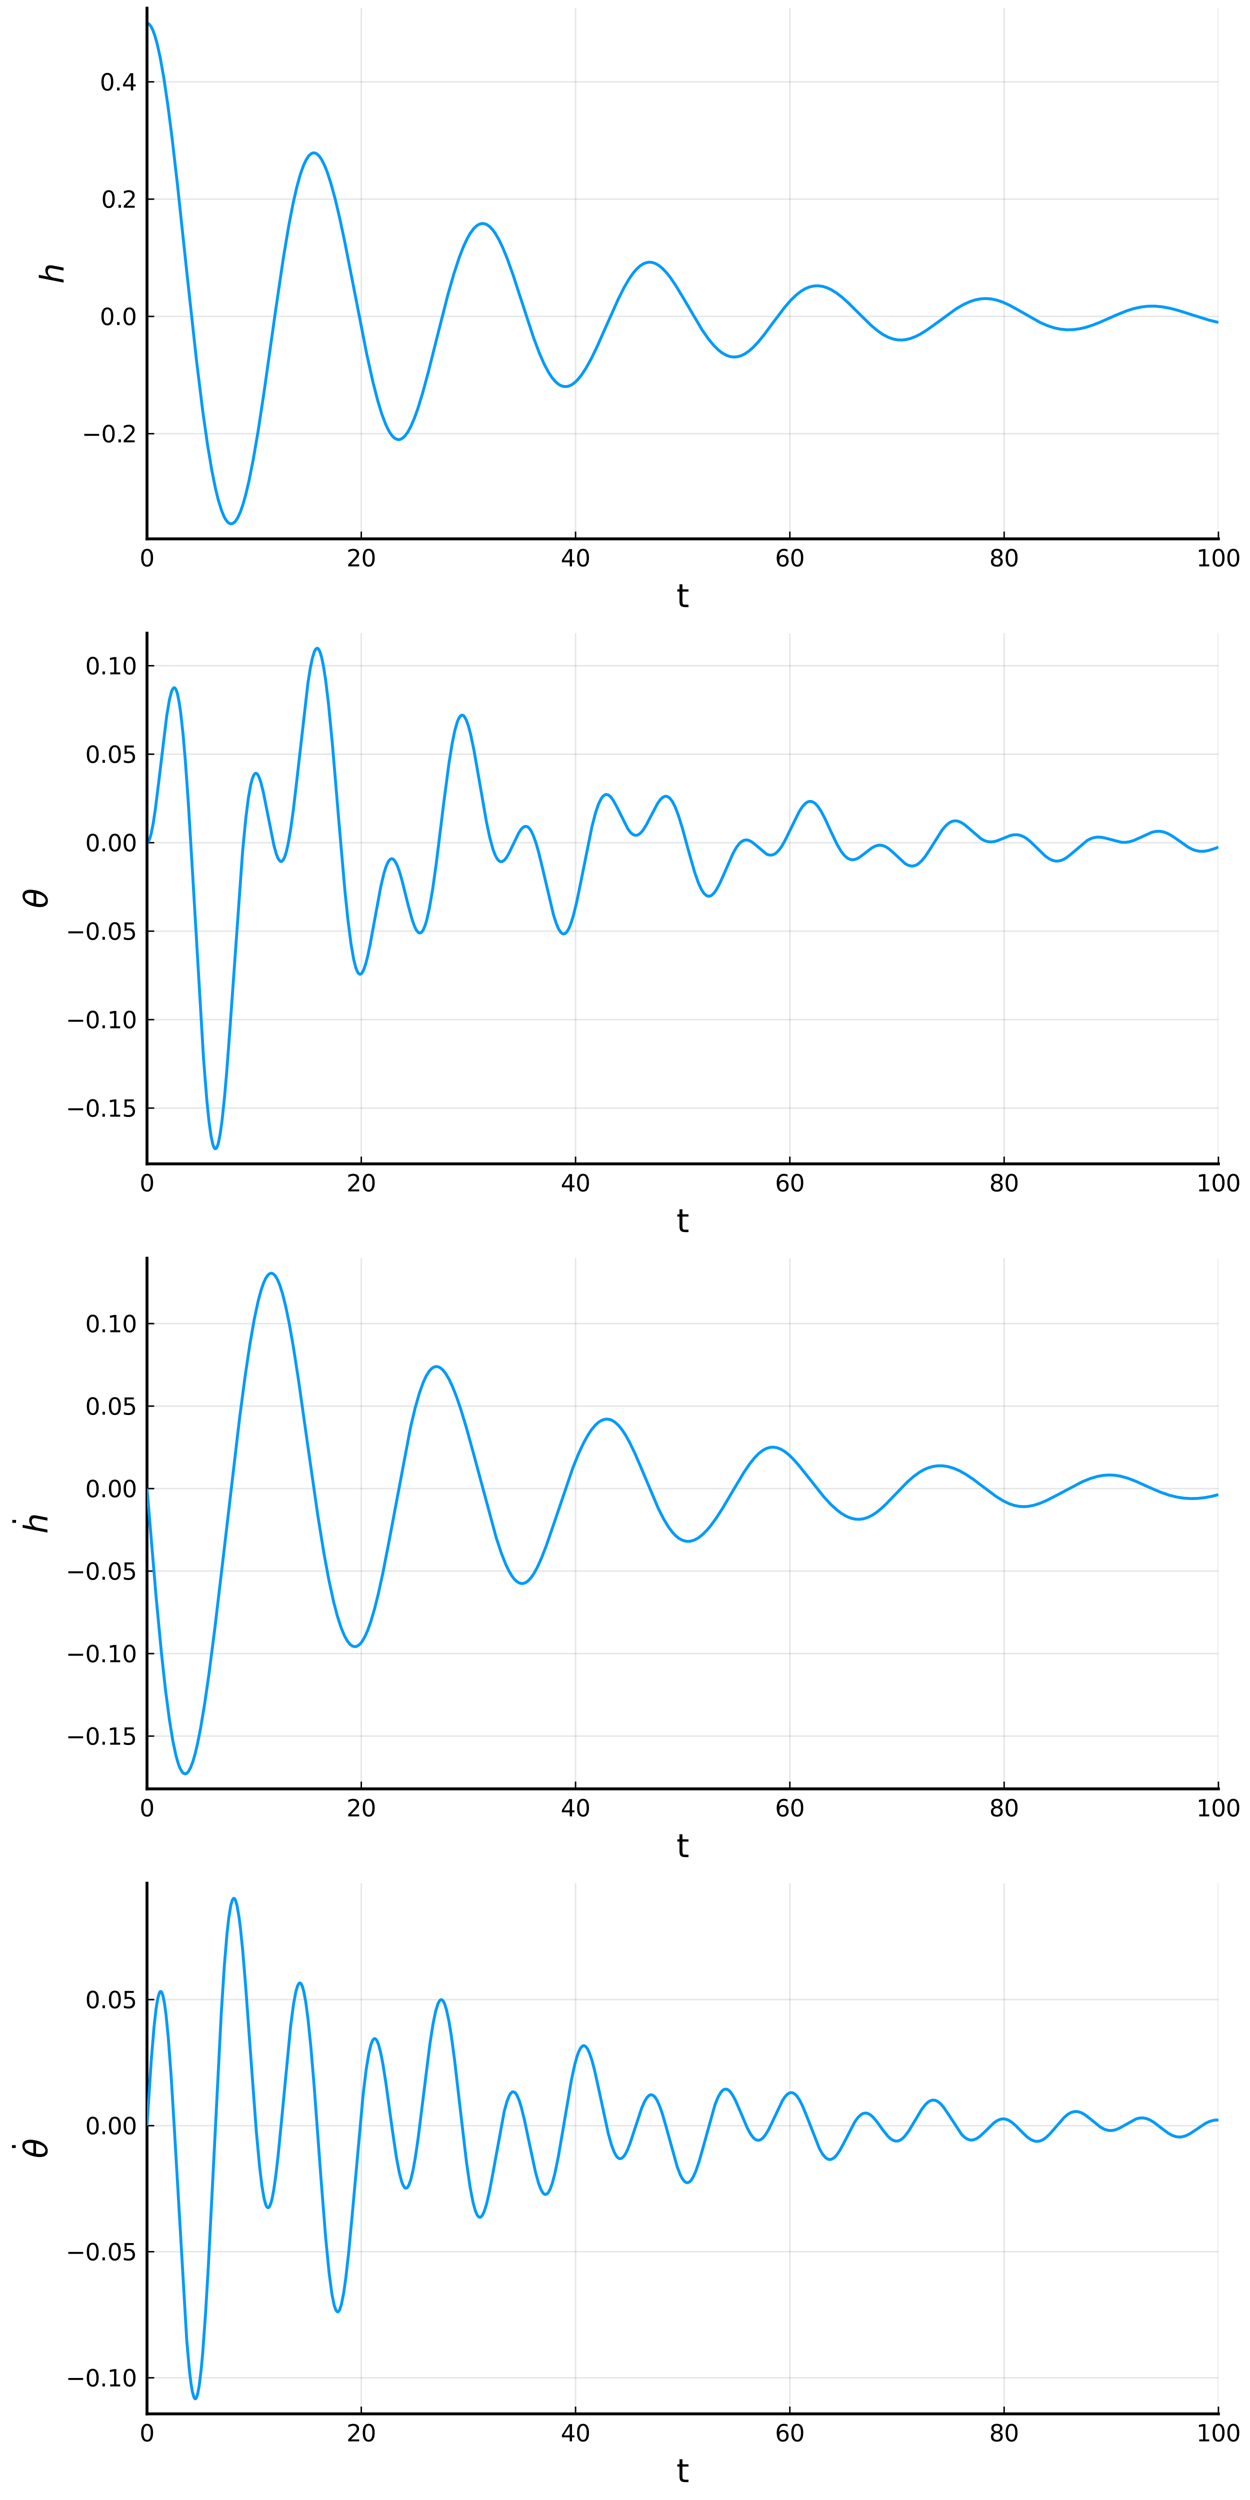 <?xml version="1.0" encoding="utf-8" standalone="no"?>
<!DOCTYPE svg PUBLIC "-//W3C//DTD SVG 1.1//EN"
  "http://www.w3.org/Graphics/SVG/1.1/DTD/svg11.dtd">
<svg xmlns:xlink="http://www.w3.org/1999/xlink" width="432pt" height="864pt" viewBox="0 0 432 864" xmlns="http://www.w3.org/2000/svg" version="1.1">
 <defs>
  <style type="text/css">*{stroke-linejoin: round; stroke-linecap: butt}</style>
 </defs>
 <g id="figure_1">
  <g id="patch_1">
   <path d="M 0 864 
L 432 864 
L 432 0 
L 0 0 
z
" style="fill: #ffffff"/>
  </g>
  <g id="axes_1">
   <g id="patch_2">
    <path d="M 50.801 186.225 
L 421.089 186.225 
L 421.089 2.835 
L 50.801 2.835 
z
" style="fill: #ffffff"/>
   </g>
   <g id="matplotlib.axis_1">
    <g id="xtick_1">
     <g id="line2d_1">
      <path d="M 50.801 186.225 
L 50.801 2.835 
" clip-path="url(#p91de3f0e14)" style="fill: none; stroke: #000000; stroke-opacity: 0.1; stroke-width: 0.5; stroke-linecap: square"/>
     </g>
     <g id="line2d_2">
      <defs>
       <path id="m0cf7cbd065" d="M 0 0 
L 0 -2.5 
" style="stroke: #000000; stroke-width: 0.5"/>
      </defs>
      <g>
       <use xlink:href="#m0cf7cbd065" x="50.801" y="186.225" style="stroke: #000000; stroke-width: 0.5"/>
      </g>
     </g>
     <g id="text_1">
      <!-- $0$ -->
      <g transform="translate(48.241 195.804)scale(0.08 -0.08)">
       <defs>
        <path id="DejaVuSans-30" d="M 2034 4250 
Q 1547 4250 1301 3770 
Q 1056 3291 1056 2328 
Q 1056 1369 1301 889 
Q 1547 409 2034 409 
Q 2525 409 2770 889 
Q 3016 1369 3016 2328 
Q 3016 3291 2770 3770 
Q 2525 4250 2034 4250 
z
M 2034 4750 
Q 2819 4750 3233 4129 
Q 3647 3509 3647 2328 
Q 3647 1150 3233 529 
Q 2819 -91 2034 -91 
Q 1250 -91 836 529 
Q 422 1150 422 2328 
Q 422 3509 836 4129 
Q 1250 4750 2034 4750 
z
" transform="scale(0.016)"/>
       </defs>
       <use xlink:href="#DejaVuSans-30" transform="translate(0 0.781)"/>
      </g>
     </g>
    </g>
    <g id="xtick_2">
     <g id="line2d_3">
      <path d="M 124.858 186.225 
L 124.858 2.835 
" clip-path="url(#p91de3f0e14)" style="fill: none; stroke: #000000; stroke-opacity: 0.1; stroke-width: 0.5; stroke-linecap: square"/>
     </g>
     <g id="line2d_4">
      <g>
       <use xlink:href="#m0cf7cbd065" x="124.858" y="186.225" style="stroke: #000000; stroke-width: 0.5"/>
      </g>
     </g>
     <g id="text_2">
      <!-- $20$ -->
      <g transform="translate(119.738 195.804)scale(0.08 -0.08)">
       <defs>
        <path id="DejaVuSans-32" d="M 1228 531 
L 3431 531 
L 3431 0 
L 469 0 
L 469 531 
Q 828 903 1448 1529 
Q 2069 2156 2228 2338 
Q 2531 2678 2651 2914 
Q 2772 3150 2772 3378 
Q 2772 3750 2511 3984 
Q 2250 4219 1831 4219 
Q 1534 4219 1204 4116 
Q 875 4013 500 3803 
L 500 4441 
Q 881 4594 1212 4672 
Q 1544 4750 1819 4750 
Q 2544 4750 2975 4387 
Q 3406 4025 3406 3419 
Q 3406 3131 3298 2873 
Q 3191 2616 2906 2266 
Q 2828 2175 2409 1742 
Q 1991 1309 1228 531 
z
" transform="scale(0.016)"/>
       </defs>
       <use xlink:href="#DejaVuSans-32" transform="translate(0 0.781)"/>
       <use xlink:href="#DejaVuSans-30" transform="translate(63.623 0.781)"/>
      </g>
     </g>
    </g>
    <g id="xtick_3">
     <g id="line2d_5">
      <path d="M 198.916 186.225 
L 198.916 2.835 
" clip-path="url(#p91de3f0e14)" style="fill: none; stroke: #000000; stroke-opacity: 0.1; stroke-width: 0.5; stroke-linecap: square"/>
     </g>
     <g id="line2d_6">
      <g>
       <use xlink:href="#m0cf7cbd065" x="198.916" y="186.225" style="stroke: #000000; stroke-width: 0.5"/>
      </g>
     </g>
     <g id="text_3">
      <!-- $40$ -->
      <g transform="translate(193.796 195.804)scale(0.08 -0.08)">
       <defs>
        <path id="DejaVuSans-34" d="M 2419 4116 
L 825 1625 
L 2419 1625 
L 2419 4116 
z
M 2253 4666 
L 3047 4666 
L 3047 1625 
L 3713 1625 
L 3713 1100 
L 3047 1100 
L 3047 0 
L 2419 0 
L 2419 1100 
L 313 1100 
L 313 1709 
L 2253 4666 
z
" transform="scale(0.016)"/>
       </defs>
       <use xlink:href="#DejaVuSans-34" transform="translate(0 0.781)"/>
       <use xlink:href="#DejaVuSans-30" transform="translate(63.623 0.781)"/>
      </g>
     </g>
    </g>
    <g id="xtick_4">
     <g id="line2d_7">
      <path d="M 272.973 186.225 
L 272.973 2.835 
" clip-path="url(#p91de3f0e14)" style="fill: none; stroke: #000000; stroke-opacity: 0.1; stroke-width: 0.5; stroke-linecap: square"/>
     </g>
     <g id="line2d_8">
      <g>
       <use xlink:href="#m0cf7cbd065" x="272.973" y="186.225" style="stroke: #000000; stroke-width: 0.5"/>
      </g>
     </g>
     <g id="text_4">
      <!-- $60$ -->
      <g transform="translate(267.853 195.804)scale(0.08 -0.08)">
       <defs>
        <path id="DejaVuSans-36" d="M 2113 2584 
Q 1688 2584 1439 2293 
Q 1191 2003 1191 1497 
Q 1191 994 1439 701 
Q 1688 409 2113 409 
Q 2538 409 2786 701 
Q 3034 994 3034 1497 
Q 3034 2003 2786 2293 
Q 2538 2584 2113 2584 
z
M 3366 4563 
L 3366 3988 
Q 3128 4100 2886 4159 
Q 2644 4219 2406 4219 
Q 1781 4219 1451 3797 
Q 1122 3375 1075 2522 
Q 1259 2794 1537 2939 
Q 1816 3084 2150 3084 
Q 2853 3084 3261 2657 
Q 3669 2231 3669 1497 
Q 3669 778 3244 343 
Q 2819 -91 2113 -91 
Q 1303 -91 875 529 
Q 447 1150 447 2328 
Q 447 3434 972 4092 
Q 1497 4750 2381 4750 
Q 2619 4750 2861 4703 
Q 3103 4656 3366 4563 
z
" transform="scale(0.016)"/>
       </defs>
       <use xlink:href="#DejaVuSans-36" transform="translate(0 0.781)"/>
       <use xlink:href="#DejaVuSans-30" transform="translate(63.623 0.781)"/>
      </g>
     </g>
    </g>
    <g id="xtick_5">
     <g id="line2d_9">
      <path d="M 347.031 186.225 
L 347.031 2.835 
" clip-path="url(#p91de3f0e14)" style="fill: none; stroke: #000000; stroke-opacity: 0.1; stroke-width: 0.5; stroke-linecap: square"/>
     </g>
     <g id="line2d_10">
      <g>
       <use xlink:href="#m0cf7cbd065" x="347.031" y="186.225" style="stroke: #000000; stroke-width: 0.5"/>
      </g>
     </g>
     <g id="text_5">
      <!-- $80$ -->
      <g transform="translate(341.911 195.804)scale(0.08 -0.08)">
       <defs>
        <path id="DejaVuSans-38" d="M 2034 2216 
Q 1584 2216 1326 1975 
Q 1069 1734 1069 1313 
Q 1069 891 1326 650 
Q 1584 409 2034 409 
Q 2484 409 2743 651 
Q 3003 894 3003 1313 
Q 3003 1734 2745 1975 
Q 2488 2216 2034 2216 
z
M 1403 2484 
Q 997 2584 770 2862 
Q 544 3141 544 3541 
Q 544 4100 942 4425 
Q 1341 4750 2034 4750 
Q 2731 4750 3128 4425 
Q 3525 4100 3525 3541 
Q 3525 3141 3298 2862 
Q 3072 2584 2669 2484 
Q 3125 2378 3379 2068 
Q 3634 1759 3634 1313 
Q 3634 634 3220 271 
Q 2806 -91 2034 -91 
Q 1263 -91 848 271 
Q 434 634 434 1313 
Q 434 1759 690 2068 
Q 947 2378 1403 2484 
z
M 1172 3481 
Q 1172 3119 1398 2916 
Q 1625 2713 2034 2713 
Q 2441 2713 2670 2916 
Q 2900 3119 2900 3481 
Q 2900 3844 2670 4047 
Q 2441 4250 2034 4250 
Q 1625 4250 1398 4047 
Q 1172 3844 1172 3481 
z
" transform="scale(0.016)"/>
       </defs>
       <use xlink:href="#DejaVuSans-38" transform="translate(0 0.781)"/>
       <use xlink:href="#DejaVuSans-30" transform="translate(63.623 0.781)"/>
      </g>
     </g>
    </g>
    <g id="xtick_6">
     <g id="line2d_11">
      <path d="M 421.089 186.225 
L 421.089 2.835 
" clip-path="url(#p91de3f0e14)" style="fill: none; stroke: #000000; stroke-opacity: 0.1; stroke-width: 0.5; stroke-linecap: square"/>
     </g>
     <g id="line2d_12">
      <g>
       <use xlink:href="#m0cf7cbd065" x="421.089" y="186.225" style="stroke: #000000; stroke-width: 0.5"/>
      </g>
     </g>
     <g id="text_6">
      <!-- $100$ -->
      <g transform="translate(413.449 195.804)scale(0.08 -0.08)">
       <defs>
        <path id="DejaVuSans-31" d="M 794 531 
L 1825 531 
L 1825 4091 
L 703 3866 
L 703 4441 
L 1819 4666 
L 2450 4666 
L 2450 531 
L 3481 531 
L 3481 0 
L 794 0 
L 794 531 
z
" transform="scale(0.016)"/>
       </defs>
       <use xlink:href="#DejaVuSans-31" transform="translate(0 0.781)"/>
       <use xlink:href="#DejaVuSans-30" transform="translate(63.623 0.781)"/>
       <use xlink:href="#DejaVuSans-30" transform="translate(127.246 0.781)"/>
      </g>
     </g>
    </g>
    <g id="text_7">
     <!-- t -->
     <g transform="translate(233.788 209.826)scale(0.11 -0.11)">
      <defs>
       <path id="DejaVuSans-74" d="M 1172 4494 
L 1172 3500 
L 2356 3500 
L 2356 3053 
L 1172 3053 
L 1172 1153 
Q 1172 725 1289 603 
Q 1406 481 1766 481 
L 2356 481 
L 2356 0 
L 1766 0 
Q 1100 0 847 248 
Q 594 497 594 1153 
L 594 3053 
L 172 3053 
L 172 3500 
L 594 3500 
L 594 4494 
L 1172 4494 
z
" transform="scale(0.016)"/>
      </defs>
      <use xlink:href="#DejaVuSans-74"/>
     </g>
    </g>
   </g>
   <g id="matplotlib.axis_2">
    <g id="ytick_1">
     <g id="line2d_13">
      <path d="M 50.801 149.88 
L 421.089 149.88 
" clip-path="url(#p91de3f0e14)" style="fill: none; stroke: #000000; stroke-opacity: 0.1; stroke-width: 0.5; stroke-linecap: square"/>
     </g>
     <g id="line2d_14">
      <defs>
       <path id="m2bd866671d" d="M 0 0 
L 2.5 0 
" style="stroke: #000000; stroke-width: 0.5"/>
      </defs>
      <g>
       <use xlink:href="#m2bd866671d" x="50.801" y="149.88" style="stroke: #000000; stroke-width: 0.5"/>
      </g>
     </g>
     <g id="text_8">
      <!-- $-0.2$ -->
      <g transform="translate(28.261 152.92)scale(0.08 -0.08)">
       <defs>
        <path id="DejaVuSans-2212" d="M 678 2272 
L 4684 2272 
L 4684 1741 
L 678 1741 
L 678 2272 
z
" transform="scale(0.016)"/>
        <path id="DejaVuSans-2e" d="M 684 794 
L 1344 794 
L 1344 0 
L 684 0 
L 684 794 
z
" transform="scale(0.016)"/>
       </defs>
       <use xlink:href="#DejaVuSans-2212" transform="translate(0 0.781)"/>
       <use xlink:href="#DejaVuSans-30" transform="translate(83.789 0.781)"/>
       <use xlink:href="#DejaVuSans-2e" transform="translate(147.412 0.781)"/>
       <use xlink:href="#DejaVuSans-32" transform="translate(173.699 0.781)"/>
      </g>
     </g>
    </g>
    <g id="ytick_2">
     <g id="line2d_15">
      <path d="M 50.801 109.35 
L 421.089 109.35 
" clip-path="url(#p91de3f0e14)" style="fill: none; stroke: #000000; stroke-opacity: 0.1; stroke-width: 0.5; stroke-linecap: square"/>
     </g>
     <g id="line2d_16">
      <g>
       <use xlink:href="#m2bd866671d" x="50.801" y="109.35" style="stroke: #000000; stroke-width: 0.5"/>
      </g>
     </g>
     <g id="text_9">
      <!-- $0.0$ -->
      <g transform="translate(34.501 112.39)scale(0.08 -0.08)">
       <use xlink:href="#DejaVuSans-30" transform="translate(0 0.781)"/>
       <use xlink:href="#DejaVuSans-2e" transform="translate(63.623 0.781)"/>
       <use xlink:href="#DejaVuSans-30" transform="translate(95.41 0.781)"/>
      </g>
     </g>
    </g>
    <g id="ytick_3">
     <g id="line2d_17">
      <path d="M 50.801 68.82 
L 421.089 68.82 
" clip-path="url(#p91de3f0e14)" style="fill: none; stroke: #000000; stroke-opacity: 0.1; stroke-width: 0.5; stroke-linecap: square"/>
     </g>
     <g id="line2d_18">
      <g>
       <use xlink:href="#m2bd866671d" x="50.801" y="68.82" style="stroke: #000000; stroke-width: 0.5"/>
      </g>
     </g>
     <g id="text_10">
      <!-- $0.2$ -->
      <g transform="translate(34.981 71.859)scale(0.08 -0.08)">
       <use xlink:href="#DejaVuSans-30" transform="translate(0 0.781)"/>
       <use xlink:href="#DejaVuSans-2e" transform="translate(63.623 0.781)"/>
       <use xlink:href="#DejaVuSans-32" transform="translate(89.91 0.781)"/>
      </g>
     </g>
    </g>
    <g id="ytick_4">
     <g id="line2d_19">
      <path d="M 50.801 28.29 
L 421.089 28.29 
" clip-path="url(#p91de3f0e14)" style="fill: none; stroke: #000000; stroke-opacity: 0.1; stroke-width: 0.5; stroke-linecap: square"/>
     </g>
     <g id="line2d_20">
      <g>
       <use xlink:href="#m2bd866671d" x="50.801" y="28.29" style="stroke: #000000; stroke-width: 0.5"/>
      </g>
     </g>
     <g id="text_11">
      <!-- $0.4$ -->
      <g transform="translate(34.501 31.329)scale(0.08 -0.08)">
       <use xlink:href="#DejaVuSans-30" transform="translate(0 0.781)"/>
       <use xlink:href="#DejaVuSans-2e" transform="translate(63.623 0.781)"/>
       <use xlink:href="#DejaVuSans-34" transform="translate(95.41 0.781)"/>
      </g>
     </g>
    </g>
    <g id="text_12">
     <!-- $h$ -->
     <g transform="translate(21.973 98.05)rotate(-90)scale(0.11 -0.11)">
      <defs>
       <path id="DejaVuSans-Oblique-68" d="M 3566 2113 
L 3156 0 
L 2578 0 
L 2988 2091 
Q 3016 2238 3031 2350 
Q 3047 2463 3047 2528 
Q 3047 2791 2881 2937 
Q 2716 3084 2419 3084 
Q 1956 3084 1617 2771 
Q 1278 2459 1178 1941 
L 800 0 
L 225 0 
L 1172 4863 
L 1747 4863 
L 1375 2950 
Q 1594 3244 1934 3414 
Q 2275 3584 2650 3584 
Q 3113 3584 3367 3334 
Q 3622 3084 3622 2631 
Q 3622 2519 3608 2391 
Q 3594 2263 3566 2113 
z
" transform="scale(0.016)"/>
      </defs>
      <use xlink:href="#DejaVuSans-Oblique-68" transform="translate(0 0.016)"/>
     </g>
    </g>
   </g>
   <g id="line2d_21">
    <path d="M 50.801 8.025 
L 51.24 8.138 
L 51.708 8.508 
L 52.263 9.279 
L 52.839 10.45 
L 53.599 12.572 
L 54.379 15.401 
L 55.422 20.173 
L 56.631 27.015 
L 58.006 36.315 
L 59.4 47.13 
L 61.301 63.562 
L 64.694 95.273 
L 67.931 124.754 
L 70.037 141.835 
L 71.714 153.646 
L 73.196 162.511 
L 74.483 168.889 
L 75.448 172.821 
L 76.56 176.418 
L 77.389 178.43 
L 78.042 179.617 
L 78.666 180.413 
L 79.124 180.794 
L 79.767 181.029 
L 80.411 180.92 
L 81.103 180.423 
L 81.552 179.898 
L 82.215 178.824 
L 83.141 176.751 
L 83.979 174.317 
L 84.857 171.23 
L 86.066 166.128 
L 87.499 158.927 
L 89.205 148.97 
L 91.243 135.597 
L 95.153 107.95 
L 97.902 89.343 
L 99.803 77.962 
L 101.324 70.117 
L 102.611 64.513 
L 103.752 60.417 
L 104.863 57.257 
L 105.809 55.231 
L 106.696 53.891 
L 107.369 53.238 
L 107.905 52.938 
L 108.393 52.834 
L 108.861 52.883 
L 109.524 53.198 
L 110.197 53.803 
L 111.084 55.029 
L 112.108 57.02 
L 113.044 59.341 
L 114.37 63.382 
L 115.91 69.053 
L 117.47 75.688 
L 119.186 83.779 
L 121.789 97.047 
L 126.752 122.422 
L 128.838 131.825 
L 130.515 138.37 
L 131.987 143.195 
L 133.284 146.632 
L 134.337 148.819 
L 135.137 150.1 
L 135.848 150.958 
L 136.521 151.522 
L 137.301 151.873 
L 137.925 151.918 
L 138.442 151.803 
L 139.202 151.378 
L 140.011 150.602 
L 140.938 149.319 
L 142.03 147.297 
L 143.268 144.387 
L 144.409 141.193 
L 146.066 135.813 
L 147.977 128.79 
L 151.039 116.586 
L 154.763 101.965 
L 156.888 94.527 
L 158.712 88.99 
L 160.223 85.111 
L 161.49 82.415 
L 162.524 80.614 
L 163.713 79.007 
L 164.756 78.017 
L 165.731 77.455 
L 166.667 77.245 
L 167.438 77.315 
L 168.335 77.671 
L 169.241 78.321 
L 170.158 79.272 
L 171.23 80.743 
L 172.342 82.65 
L 173.726 85.524 
L 175.296 89.362 
L 177.265 94.865 
L 179.8 102.636 
L 184.354 116.566 
L 186.391 122.001 
L 187.99 125.665 
L 189.453 128.464 
L 190.779 130.5 
L 191.997 131.928 
L 193.031 132.798 
L 193.879 133.28 
L 194.903 133.58 
L 195.868 133.589 
L 196.736 133.375 
L 197.604 132.96 
L 198.725 132.136 
L 199.593 131.29 
L 200.977 129.589 
L 202.517 127.243 
L 204.282 124.06 
L 206.32 119.877 
L 209.469 112.787 
L 213.72 103.262 
L 215.719 99.3 
L 217.474 96.304 
L 218.819 94.381 
L 219.96 93.039 
L 221.179 91.919 
L 222.378 91.149 
L 223.363 90.769 
L 224.406 90.613 
L 225.488 90.72 
L 226.521 91.067 
L 227.711 91.752 
L 228.978 92.792 
L 230.363 94.259 
L 231.669 95.916 
L 233.629 98.802 
L 236.262 103.178 
L 242.618 113.955 
L 244.763 117.046 
L 246.645 119.342 
L 248.332 121.005 
L 249.56 121.956 
L 250.935 122.742 
L 252.28 123.217 
L 253.548 123.39 
L 254.835 123.293 
L 256.112 122.931 
L 257.419 122.295 
L 258.803 121.347 
L 260.305 120.03 
L 262.089 118.131 
L 264.156 115.588 
L 267.383 111.225 
L 271.127 106.268 
L 273.262 103.802 
L 275.144 101.97 
L 276.85 100.64 
L 278.381 99.74 
L 279.911 99.128 
L 281.403 98.813 
L 282.807 98.766 
L 284.348 98.984 
L 285.742 99.414 
L 287.273 100.119 
L 289.115 101.261 
L 291.114 102.806 
L 293.269 104.748 
L 296.496 107.962 
L 301.01 112.402 
L 303.311 114.331 
L 305.261 115.664 
L 307.006 116.572 
L 308.703 117.171 
L 310.263 117.462 
L 311.667 117.512 
L 313.051 117.37 
L 314.572 117.007 
L 316.405 116.31 
L 318.121 115.437 
L 320.256 114.115 
L 323.288 111.946 
L 330.347 106.8 
L 332.902 105.295 
L 335.115 104.274 
L 336.996 103.653 
L 338.868 103.284 
L 340.721 103.172 
L 342.495 103.305 
L 344.416 103.7 
L 346.464 104.384 
L 348.726 105.4 
L 351.699 107.026 
L 359.509 111.465 
L 362.112 112.591 
L 364.384 113.32 
L 366.499 113.761 
L 368.713 113.969 
L 370.945 113.915 
L 373.217 113.605 
L 375.138 113.159 
L 377.497 112.413 
L 380.295 111.313 
L 385.599 108.956 
L 389.304 107.456 
L 391.849 106.65 
L 394.374 106.097 
L 396.734 105.829 
L 399.083 105.806 
L 401.569 106.029 
L 404.368 106.543 
L 407.546 107.382 
L 412.616 109.01 
L 418.017 110.683 
L 421.089 111.414 
L 421.089 111.414 
" clip-path="url(#p91de3f0e14)" style="fill: none; stroke: #009afa"/>
   </g>
   <g id="patch_3">
    <path d="M 50.801 186.225 
L 50.801 2.835 
" style="fill: none; stroke: #000000; stroke-linejoin: miter; stroke-linecap: square"/>
   </g>
   <g id="patch_4">
    <path d="M 50.801 186.225 
L 421.089 186.225 
" style="fill: none; stroke: #000000; stroke-linejoin: miter; stroke-linecap: square"/>
   </g>
  </g>
  <g id="axes_2">
   <g id="patch_5">
    <path d="M 50.801 402.225 
L 421.089 402.225 
L 421.089 218.835 
L 50.801 218.835 
z
" style="fill: #ffffff"/>
   </g>
   <g id="matplotlib.axis_3">
    <g id="xtick_7">
     <g id="line2d_22">
      <path d="M 50.801 402.225 
L 50.801 218.835 
" clip-path="url(#p46f8b0d6dc)" style="fill: none; stroke: #000000; stroke-opacity: 0.1; stroke-width: 0.5; stroke-linecap: square"/>
     </g>
     <g id="line2d_23">
      <g>
       <use xlink:href="#m0cf7cbd065" x="50.801" y="402.225" style="stroke: #000000; stroke-width: 0.5"/>
      </g>
     </g>
     <g id="text_13">
      <!-- $0$ -->
      <g transform="translate(48.241 411.804)scale(0.08 -0.08)">
       <use xlink:href="#DejaVuSans-30" transform="translate(0 0.781)"/>
      </g>
     </g>
    </g>
    <g id="xtick_8">
     <g id="line2d_24">
      <path d="M 124.858 402.225 
L 124.858 218.835 
" clip-path="url(#p46f8b0d6dc)" style="fill: none; stroke: #000000; stroke-opacity: 0.1; stroke-width: 0.5; stroke-linecap: square"/>
     </g>
     <g id="line2d_25">
      <g>
       <use xlink:href="#m0cf7cbd065" x="124.858" y="402.225" style="stroke: #000000; stroke-width: 0.5"/>
      </g>
     </g>
     <g id="text_14">
      <!-- $20$ -->
      <g transform="translate(119.738 411.804)scale(0.08 -0.08)">
       <use xlink:href="#DejaVuSans-32" transform="translate(0 0.781)"/>
       <use xlink:href="#DejaVuSans-30" transform="translate(63.623 0.781)"/>
      </g>
     </g>
    </g>
    <g id="xtick_9">
     <g id="line2d_26">
      <path d="M 198.916 402.225 
L 198.916 218.835 
" clip-path="url(#p46f8b0d6dc)" style="fill: none; stroke: #000000; stroke-opacity: 0.1; stroke-width: 0.5; stroke-linecap: square"/>
     </g>
     <g id="line2d_27">
      <g>
       <use xlink:href="#m0cf7cbd065" x="198.916" y="402.225" style="stroke: #000000; stroke-width: 0.5"/>
      </g>
     </g>
     <g id="text_15">
      <!-- $40$ -->
      <g transform="translate(193.796 411.804)scale(0.08 -0.08)">
       <use xlink:href="#DejaVuSans-34" transform="translate(0 0.781)"/>
       <use xlink:href="#DejaVuSans-30" transform="translate(63.623 0.781)"/>
      </g>
     </g>
    </g>
    <g id="xtick_10">
     <g id="line2d_28">
      <path d="M 272.973 402.225 
L 272.973 218.835 
" clip-path="url(#p46f8b0d6dc)" style="fill: none; stroke: #000000; stroke-opacity: 0.1; stroke-width: 0.5; stroke-linecap: square"/>
     </g>
     <g id="line2d_29">
      <g>
       <use xlink:href="#m0cf7cbd065" x="272.973" y="402.225" style="stroke: #000000; stroke-width: 0.5"/>
      </g>
     </g>
     <g id="text_16">
      <!-- $60$ -->
      <g transform="translate(267.853 411.804)scale(0.08 -0.08)">
       <use xlink:href="#DejaVuSans-36" transform="translate(0 0.781)"/>
       <use xlink:href="#DejaVuSans-30" transform="translate(63.623 0.781)"/>
      </g>
     </g>
    </g>
    <g id="xtick_11">
     <g id="line2d_30">
      <path d="M 347.031 402.225 
L 347.031 218.835 
" clip-path="url(#p46f8b0d6dc)" style="fill: none; stroke: #000000; stroke-opacity: 0.1; stroke-width: 0.5; stroke-linecap: square"/>
     </g>
     <g id="line2d_31">
      <g>
       <use xlink:href="#m0cf7cbd065" x="347.031" y="402.225" style="stroke: #000000; stroke-width: 0.5"/>
      </g>
     </g>
     <g id="text_17">
      <!-- $80$ -->
      <g transform="translate(341.911 411.804)scale(0.08 -0.08)">
       <use xlink:href="#DejaVuSans-38" transform="translate(0 0.781)"/>
       <use xlink:href="#DejaVuSans-30" transform="translate(63.623 0.781)"/>
      </g>
     </g>
    </g>
    <g id="xtick_12">
     <g id="line2d_32">
      <path d="M 421.089 402.225 
L 421.089 218.835 
" clip-path="url(#p46f8b0d6dc)" style="fill: none; stroke: #000000; stroke-opacity: 0.1; stroke-width: 0.5; stroke-linecap: square"/>
     </g>
     <g id="line2d_33">
      <g>
       <use xlink:href="#m0cf7cbd065" x="421.089" y="402.225" style="stroke: #000000; stroke-width: 0.5"/>
      </g>
     </g>
     <g id="text_18">
      <!-- $100$ -->
      <g transform="translate(413.449 411.804)scale(0.08 -0.08)">
       <use xlink:href="#DejaVuSans-31" transform="translate(0 0.781)"/>
       <use xlink:href="#DejaVuSans-30" transform="translate(63.623 0.781)"/>
       <use xlink:href="#DejaVuSans-30" transform="translate(127.246 0.781)"/>
      </g>
     </g>
    </g>
    <g id="text_19">
     <!-- t -->
     <g transform="translate(233.788 425.826)scale(0.11 -0.11)">
      <use xlink:href="#DejaVuSans-74"/>
     </g>
    </g>
   </g>
   <g id="matplotlib.axis_4">
    <g id="ytick_5">
     <g id="line2d_34">
      <path d="M 50.801 382.952 
L 421.089 382.952 
" clip-path="url(#p46f8b0d6dc)" style="fill: none; stroke: #000000; stroke-opacity: 0.1; stroke-width: 0.5; stroke-linecap: square"/>
     </g>
     <g id="line2d_35">
      <g>
       <use xlink:href="#m2bd866671d" x="50.801" y="382.952" style="stroke: #000000; stroke-width: 0.5"/>
      </g>
     </g>
     <g id="text_20">
      <!-- $-0.15$ -->
      <g transform="translate(22.741 385.991)scale(0.08 -0.08)">
       <defs>
        <path id="DejaVuSans-35" d="M 691 4666 
L 3169 4666 
L 3169 4134 
L 1269 4134 
L 1269 2991 
Q 1406 3038 1543 3061 
Q 1681 3084 1819 3084 
Q 2600 3084 3056 2656 
Q 3513 2228 3513 1497 
Q 3513 744 3044 326 
Q 2575 -91 1722 -91 
Q 1428 -91 1123 -41 
Q 819 9 494 109 
L 494 744 
Q 775 591 1075 516 
Q 1375 441 1709 441 
Q 2250 441 2565 725 
Q 2881 1009 2881 1497 
Q 2881 1984 2565 2268 
Q 2250 2553 1709 2553 
Q 1456 2553 1204 2497 
Q 953 2441 691 2322 
L 691 4666 
z
" transform="scale(0.016)"/>
       </defs>
       <use xlink:href="#DejaVuSans-2212" transform="translate(0 0.781)"/>
       <use xlink:href="#DejaVuSans-30" transform="translate(83.789 0.781)"/>
       <use xlink:href="#DejaVuSans-2e" transform="translate(147.412 0.781)"/>
       <use xlink:href="#DejaVuSans-31" transform="translate(179.199 0.781)"/>
       <use xlink:href="#DejaVuSans-35" transform="translate(242.822 0.781)"/>
      </g>
     </g>
    </g>
    <g id="ytick_6">
     <g id="line2d_36">
      <path d="M 50.801 352.377 
L 421.089 352.377 
" clip-path="url(#p46f8b0d6dc)" style="fill: none; stroke: #000000; stroke-opacity: 0.1; stroke-width: 0.5; stroke-linecap: square"/>
     </g>
     <g id="line2d_37">
      <g>
       <use xlink:href="#m2bd866671d" x="50.801" y="352.377" style="stroke: #000000; stroke-width: 0.5"/>
      </g>
     </g>
     <g id="text_21">
      <!-- $-0.10$ -->
      <g transform="translate(22.741 355.417)scale(0.08 -0.08)">
       <use xlink:href="#DejaVuSans-2212" transform="translate(0 0.781)"/>
       <use xlink:href="#DejaVuSans-30" transform="translate(83.789 0.781)"/>
       <use xlink:href="#DejaVuSans-2e" transform="translate(147.412 0.781)"/>
       <use xlink:href="#DejaVuSans-31" transform="translate(179.199 0.781)"/>
       <use xlink:href="#DejaVuSans-30" transform="translate(242.822 0.781)"/>
      </g>
     </g>
    </g>
    <g id="ytick_7">
     <g id="line2d_38">
      <path d="M 50.801 321.803 
L 421.089 321.803 
" clip-path="url(#p46f8b0d6dc)" style="fill: none; stroke: #000000; stroke-opacity: 0.1; stroke-width: 0.5; stroke-linecap: square"/>
     </g>
     <g id="line2d_39">
      <g>
       <use xlink:href="#m2bd866671d" x="50.801" y="321.803" style="stroke: #000000; stroke-width: 0.5"/>
      </g>
     </g>
     <g id="text_22">
      <!-- $-0.05$ -->
      <g transform="translate(22.741 324.842)scale(0.08 -0.08)">
       <use xlink:href="#DejaVuSans-2212" transform="translate(0 0.781)"/>
       <use xlink:href="#DejaVuSans-30" transform="translate(83.789 0.781)"/>
       <use xlink:href="#DejaVuSans-2e" transform="translate(147.412 0.781)"/>
       <use xlink:href="#DejaVuSans-30" transform="translate(179.199 0.781)"/>
       <use xlink:href="#DejaVuSans-35" transform="translate(242.822 0.781)"/>
      </g>
     </g>
    </g>
    <g id="ytick_8">
     <g id="line2d_40">
      <path d="M 50.801 291.228 
L 421.089 291.228 
" clip-path="url(#p46f8b0d6dc)" style="fill: none; stroke: #000000; stroke-opacity: 0.1; stroke-width: 0.5; stroke-linecap: square"/>
     </g>
     <g id="line2d_41">
      <g>
       <use xlink:href="#m2bd866671d" x="50.801" y="291.228" style="stroke: #000000; stroke-width: 0.5"/>
      </g>
     </g>
     <g id="text_23">
      <!-- $0.00$ -->
      <g transform="translate(29.461 294.267)scale(0.08 -0.08)">
       <use xlink:href="#DejaVuSans-30" transform="translate(0 0.781)"/>
       <use xlink:href="#DejaVuSans-2e" transform="translate(63.623 0.781)"/>
       <use xlink:href="#DejaVuSans-30" transform="translate(95.41 0.781)"/>
       <use xlink:href="#DejaVuSans-30" transform="translate(159.033 0.781)"/>
      </g>
     </g>
    </g>
    <g id="ytick_9">
     <g id="line2d_42">
      <path d="M 50.801 260.653 
L 421.089 260.653 
" clip-path="url(#p46f8b0d6dc)" style="fill: none; stroke: #000000; stroke-opacity: 0.1; stroke-width: 0.5; stroke-linecap: square"/>
     </g>
     <g id="line2d_43">
      <g>
       <use xlink:href="#m2bd866671d" x="50.801" y="260.653" style="stroke: #000000; stroke-width: 0.5"/>
      </g>
     </g>
     <g id="text_24">
      <!-- $0.05$ -->
      <g transform="translate(29.461 263.693)scale(0.08 -0.08)">
       <use xlink:href="#DejaVuSans-30" transform="translate(0 0.781)"/>
       <use xlink:href="#DejaVuSans-2e" transform="translate(63.623 0.781)"/>
       <use xlink:href="#DejaVuSans-30" transform="translate(95.41 0.781)"/>
       <use xlink:href="#DejaVuSans-35" transform="translate(159.033 0.781)"/>
      </g>
     </g>
    </g>
    <g id="ytick_10">
     <g id="line2d_44">
      <path d="M 50.801 230.079 
L 421.089 230.079 
" clip-path="url(#p46f8b0d6dc)" style="fill: none; stroke: #000000; stroke-opacity: 0.1; stroke-width: 0.5; stroke-linecap: square"/>
     </g>
     <g id="line2d_45">
      <g>
       <use xlink:href="#m2bd866671d" x="50.801" y="230.079" style="stroke: #000000; stroke-width: 0.5"/>
      </g>
     </g>
     <g id="text_25">
      <!-- $0.10$ -->
      <g transform="translate(29.461 233.118)scale(0.08 -0.08)">
       <use xlink:href="#DejaVuSans-30" transform="translate(0 0.781)"/>
       <use xlink:href="#DejaVuSans-2e" transform="translate(63.623 0.781)"/>
       <use xlink:href="#DejaVuSans-31" transform="translate(95.41 0.781)"/>
       <use xlink:href="#DejaVuSans-30" transform="translate(159.033 0.781)"/>
      </g>
     </g>
    </g>
    <g id="text_26">
     <!-- $\theta$ -->
     <g transform="translate(16.453 313.94)rotate(-90)scale(0.11 -0.11)">
      <defs>
       <path id="DejaVuSans-Oblique-3b8" d="M 2913 2219 
L 925 2219 
Q 791 1284 928 888 
Q 1100 400 1566 400 
Q 2034 400 2391 891 
Q 2703 1322 2913 2219 
z
M 3009 2750 
Q 3094 3638 2984 3950 
Q 2813 4444 2353 4444 
Q 1875 4444 1525 3956 
Q 1250 3563 1034 2750 
L 3009 2750 
z
M 2444 4913 
Q 3194 4913 3494 4250 
Q 3794 3591 3566 2422 
Q 3341 1256 2781 594 
Q 2225 -72 1475 -72 
Q 722 -72 425 594 
Q 128 1256 353 2422 
Q 581 3591 1134 4250 
Q 1691 4913 2444 4913 
z
" transform="scale(0.016)"/>
      </defs>
      <use xlink:href="#DejaVuSans-Oblique-3b8" transform="translate(0 0.234)"/>
     </g>
    </g>
   </g>
   <g id="line2d_46">
    <path d="M 50.801 291.228 
L 51.064 291.12 
L 51.376 290.715 
L 51.786 289.744 
L 52.283 287.934 
L 52.936 284.604 
L 53.687 279.655 
L 54.886 270.015 
L 57.616 247.384 
L 58.562 241.797 
L 59.244 239.121 
L 59.634 238.181 
L 60.102 237.678 
L 60.287 237.668 
L 60.609 237.937 
L 60.95 238.598 
L 61.36 239.928 
L 61.974 243.032 
L 62.442 246.266 
L 63.3 254.11 
L 64.022 262.497 
L 65.084 277.434 
L 66.595 302.461 
L 70.339 365.823 
L 71.5 380.485 
L 72.231 387.566 
L 72.923 392.541 
L 73.557 395.5 
L 73.947 396.556 
L 74.337 397.009 
L 74.717 396.888 
L 75.185 395.983 
L 75.517 394.846 
L 76.102 391.848 
L 76.726 387.389 
L 77.603 379.108 
L 78.363 370.332 
L 79.582 353.968 
L 83.872 293.878 
L 85.013 282.224 
L 85.871 275.559 
L 86.68 271.058 
L 87.197 269.106 
L 87.753 267.787 
L 88.24 267.278 
L 88.64 267.285 
L 89.04 267.66 
L 89.488 268.475 
L 90.122 270.267 
L 90.96 273.576 
L 92.218 279.838 
L 94.685 292.235 
L 95.494 295.139 
L 96.147 296.757 
L 96.703 297.538 
L 97.073 297.731 
L 97.444 297.647 
L 97.873 297.196 
L 98.321 296.319 
L 98.916 294.506 
L 99.56 291.743 
L 100.379 287.089 
L 101.373 279.957 
L 102.611 269.411 
L 106.433 235.974 
L 107.301 230.547 
L 107.954 227.441 
L 108.666 225.146 
L 109.183 224.256 
L 109.612 224.031 
L 109.885 224.127 
L 110.119 224.375 
L 110.596 225.301 
L 111.123 227.031 
L 111.786 230.169 
L 112.527 234.938 
L 113.521 243.195 
L 114.877 257.17 
L 117.07 283.326 
L 119.176 307.577 
L 120.229 317.769 
L 121.321 326.281 
L 122.257 331.647 
L 123.047 334.667 
L 123.554 335.894 
L 123.856 336.357 
L 124.412 336.701 
L 124.831 336.536 
L 125.143 336.194 
L 125.709 335.118 
L 126.43 332.978 
L 127.113 330.28 
L 127.951 326.27 
L 129.248 319.159 
L 131.568 306.566 
L 132.65 301.953 
L 133.44 299.421 
L 134.142 297.852 
L 134.786 297.016 
L 135.312 296.762 
L 135.731 296.841 
L 136.277 297.297 
L 136.882 298.25 
L 137.438 299.498 
L 138.169 301.612 
L 138.968 304.408 
L 141.045 312.735 
L 142.459 317.894 
L 143.278 320.189 
L 143.863 321.39 
L 144.526 322.225 
L 145.023 322.455 
L 145.462 322.347 
L 145.969 321.854 
L 146.29 321.331 
L 146.983 319.651 
L 147.499 317.899 
L 148.396 313.912 
L 149.518 307.378 
L 150.795 298.266 
L 153.31 277.872 
L 155.124 264.086 
L 156.255 257.026 
L 157.171 252.548 
L 158.029 249.528 
L 158.556 248.263 
L 159.092 247.464 
L 159.638 247.151 
L 160.077 247.259 
L 160.486 247.64 
L 161.12 248.751 
L 161.91 250.965 
L 162.621 253.646 
L 163.791 259.219 
L 165.497 268.963 
L 168.14 284.156 
L 169.271 289.475 
L 170.343 293.412 
L 171.152 295.571 
L 171.854 296.856 
L 172.488 297.546 
L 173.034 297.799 
L 173.58 297.754 
L 174.185 297.385 
L 174.887 296.587 
L 175.803 295.072 
L 177.051 292.475 
L 179.303 287.806 
L 180.171 286.526 
L 180.873 285.857 
L 181.507 285.586 
L 182.082 285.641 
L 182.511 285.876 
L 183.125 286.516 
L 183.613 287.273 
L 184.334 288.796 
L 185.251 291.375 
L 186.196 294.692 
L 187.513 300.118 
L 191.266 316.085 
L 192.222 319.092 
L 193.07 321.083 
L 193.811 322.214 
L 194.406 322.689 
L 194.883 322.771 
L 195.449 322.527 
L 195.897 322.068 
L 196.619 320.846 
L 197.253 319.315 
L 198.189 316.313 
L 199.378 311.436 
L 201.036 303.314 
L 204.575 285.693 
L 205.832 280.862 
L 206.837 277.919 
L 207.734 276.064 
L 208.348 275.219 
L 209.079 274.669 
L 209.469 274.564 
L 210.122 274.681 
L 210.785 275.131 
L 211.322 275.716 
L 211.975 276.654 
L 213.145 278.802 
L 217.064 286.599 
L 218.039 287.825 
L 218.819 288.434 
L 219.316 288.637 
L 220.028 288.666 
L 220.759 288.377 
L 221.491 287.785 
L 222.173 286.982 
L 223.275 285.264 
L 224.728 282.485 
L 227.233 277.716 
L 228.257 276.29 
L 229.076 275.538 
L 229.768 275.219 
L 230.304 275.189 
L 230.977 275.44 
L 231.572 275.937 
L 232.401 277.051 
L 233.366 278.951 
L 234.37 281.55 
L 235.764 285.995 
L 238.056 294.388 
L 240.054 301.389 
L 241.39 305.2 
L 242.433 307.446 
L 243.262 308.711 
L 244.1 309.485 
L 244.773 309.729 
L 245.426 309.658 
L 245.914 309.416 
L 246.616 308.8 
L 247.513 307.592 
L 248.702 305.407 
L 249.921 302.705 
L 253.343 294.897 
L 254.542 292.802 
L 255.556 291.494 
L 256.366 290.788 
L 257.165 290.389 
L 257.916 290.275 
L 258.745 290.419 
L 259.642 290.85 
L 260.743 291.675 
L 264.965 295.207 
L 265.901 295.511 
L 266.749 295.505 
L 267.588 295.208 
L 268.182 294.816 
L 269.128 293.885 
L 270.084 292.586 
L 271.166 290.74 
L 272.794 287.444 
L 276.187 280.509 
L 277.367 278.717 
L 278.361 277.651 
L 279.151 277.141 
L 279.697 276.971 
L 280.477 276.999 
L 281.306 277.371 
L 281.774 277.732 
L 282.778 278.851 
L 283.772 280.374 
L 285.011 282.707 
L 287.078 287.189 
L 289.33 291.904 
L 290.714 294.241 
L 291.865 295.695 
L 292.879 296.562 
L 293.844 297.014 
L 294.565 297.129 
L 295.336 297.05 
L 296.145 296.776 
L 297.022 296.297 
L 298.641 295.09 
L 301.341 293.011 
L 302.482 292.419 
L 303.389 292.156 
L 304.11 292.094 
L 305.085 292.233 
L 306.051 292.611 
L 307.094 293.267 
L 308.478 294.444 
L 312.905 298.518 
L 313.88 299.036 
L 314.884 299.292 
L 315.635 299.277 
L 316.561 299.005 
L 317.516 298.425 
L 318.657 297.362 
L 319.788 295.955 
L 321.338 293.616 
L 325.609 286.839 
L 326.915 285.311 
L 328.085 284.343 
L 329.138 283.832 
L 330.123 283.672 
L 331.039 283.782 
L 332.141 284.217 
L 333.106 284.82 
L 334.384 285.856 
L 339.063 289.887 
L 340.263 290.52 
L 341.364 290.862 
L 342.437 290.966 
L 343.49 290.865 
L 344.601 290.578 
L 346.298 289.906 
L 349.135 288.765 
L 350.256 288.517 
L 351.494 288.479 
L 352.645 288.7 
L 353.815 289.192 
L 354.741 289.764 
L 356.096 290.847 
L 357.676 292.37 
L 361.196 295.804 
L 362.619 296.815 
L 363.857 297.377 
L 364.832 297.581 
L 365.632 297.586 
L 366.694 297.364 
L 367.504 297.034 
L 368.664 296.349 
L 370.078 295.246 
L 375.742 290.459 
L 377.078 289.787 
L 378.18 289.448 
L 379.33 289.3 
L 380.51 289.351 
L 382.158 289.682 
L 387.598 291.104 
L 389.002 291.121 
L 390.211 290.949 
L 391.82 290.467 
L 393.731 289.613 
L 398.138 287.621 
L 399.473 287.331 
L 400.867 287.296 
L 402.252 287.552 
L 403.5 288.025 
L 404.982 288.837 
L 406.532 289.894 
L 410.812 292.893 
L 412.119 293.551 
L 413.22 293.943 
L 414.673 294.211 
L 416.155 294.199 
L 417.588 293.951 
L 419.626 293.323 
L 421.089 292.789 
L 421.089 292.789 
" clip-path="url(#p46f8b0d6dc)" style="fill: none; stroke: #009afa"/>
   </g>
   <g id="patch_6">
    <path d="M 50.801 402.225 
L 50.801 218.835 
" style="fill: none; stroke: #000000; stroke-linejoin: miter; stroke-linecap: square"/>
   </g>
   <g id="patch_7">
    <path d="M 50.801 402.225 
L 421.089 402.225 
" style="fill: none; stroke: #000000; stroke-linejoin: miter; stroke-linecap: square"/>
   </g>
  </g>
  <g id="axes_3">
   <g id="patch_8">
    <path d="M 50.801 618.225 
L 421.089 618.225 
L 421.089 434.835 
L 50.801 434.835 
z
" style="fill: #ffffff"/>
   </g>
   <g id="matplotlib.axis_5">
    <g id="xtick_13">
     <g id="line2d_47">
      <path d="M 50.801 618.225 
L 50.801 434.835 
" clip-path="url(#p91b0fba351)" style="fill: none; stroke: #000000; stroke-opacity: 0.1; stroke-width: 0.5; stroke-linecap: square"/>
     </g>
     <g id="line2d_48">
      <g>
       <use xlink:href="#m0cf7cbd065" x="50.801" y="618.225" style="stroke: #000000; stroke-width: 0.5"/>
      </g>
     </g>
     <g id="text_27">
      <!-- $0$ -->
      <g transform="translate(48.241 627.804)scale(0.08 -0.08)">
       <use xlink:href="#DejaVuSans-30" transform="translate(0 0.781)"/>
      </g>
     </g>
    </g>
    <g id="xtick_14">
     <g id="line2d_49">
      <path d="M 124.858 618.225 
L 124.858 434.835 
" clip-path="url(#p91b0fba351)" style="fill: none; stroke: #000000; stroke-opacity: 0.1; stroke-width: 0.5; stroke-linecap: square"/>
     </g>
     <g id="line2d_50">
      <g>
       <use xlink:href="#m0cf7cbd065" x="124.858" y="618.225" style="stroke: #000000; stroke-width: 0.5"/>
      </g>
     </g>
     <g id="text_28">
      <!-- $20$ -->
      <g transform="translate(119.738 627.804)scale(0.08 -0.08)">
       <use xlink:href="#DejaVuSans-32" transform="translate(0 0.781)"/>
       <use xlink:href="#DejaVuSans-30" transform="translate(63.623 0.781)"/>
      </g>
     </g>
    </g>
    <g id="xtick_15">
     <g id="line2d_51">
      <path d="M 198.916 618.225 
L 198.916 434.835 
" clip-path="url(#p91b0fba351)" style="fill: none; stroke: #000000; stroke-opacity: 0.1; stroke-width: 0.5; stroke-linecap: square"/>
     </g>
     <g id="line2d_52">
      <g>
       <use xlink:href="#m0cf7cbd065" x="198.916" y="618.225" style="stroke: #000000; stroke-width: 0.5"/>
      </g>
     </g>
     <g id="text_29">
      <!-- $40$ -->
      <g transform="translate(193.796 627.804)scale(0.08 -0.08)">
       <use xlink:href="#DejaVuSans-34" transform="translate(0 0.781)"/>
       <use xlink:href="#DejaVuSans-30" transform="translate(63.623 0.781)"/>
      </g>
     </g>
    </g>
    <g id="xtick_16">
     <g id="line2d_53">
      <path d="M 272.973 618.225 
L 272.973 434.835 
" clip-path="url(#p91b0fba351)" style="fill: none; stroke: #000000; stroke-opacity: 0.1; stroke-width: 0.5; stroke-linecap: square"/>
     </g>
     <g id="line2d_54">
      <g>
       <use xlink:href="#m0cf7cbd065" x="272.973" y="618.225" style="stroke: #000000; stroke-width: 0.5"/>
      </g>
     </g>
     <g id="text_30">
      <!-- $60$ -->
      <g transform="translate(267.853 627.804)scale(0.08 -0.08)">
       <use xlink:href="#DejaVuSans-36" transform="translate(0 0.781)"/>
       <use xlink:href="#DejaVuSans-30" transform="translate(63.623 0.781)"/>
      </g>
     </g>
    </g>
    <g id="xtick_17">
     <g id="line2d_55">
      <path d="M 347.031 618.225 
L 347.031 434.835 
" clip-path="url(#p91b0fba351)" style="fill: none; stroke: #000000; stroke-opacity: 0.1; stroke-width: 0.5; stroke-linecap: square"/>
     </g>
     <g id="line2d_56">
      <g>
       <use xlink:href="#m0cf7cbd065" x="347.031" y="618.225" style="stroke: #000000; stroke-width: 0.5"/>
      </g>
     </g>
     <g id="text_31">
      <!-- $80$ -->
      <g transform="translate(341.911 627.804)scale(0.08 -0.08)">
       <use xlink:href="#DejaVuSans-38" transform="translate(0 0.781)"/>
       <use xlink:href="#DejaVuSans-30" transform="translate(63.623 0.781)"/>
      </g>
     </g>
    </g>
    <g id="xtick_18">
     <g id="line2d_57">
      <path d="M 421.089 618.225 
L 421.089 434.835 
" clip-path="url(#p91b0fba351)" style="fill: none; stroke: #000000; stroke-opacity: 0.1; stroke-width: 0.5; stroke-linecap: square"/>
     </g>
     <g id="line2d_58">
      <g>
       <use xlink:href="#m0cf7cbd065" x="421.089" y="618.225" style="stroke: #000000; stroke-width: 0.5"/>
      </g>
     </g>
     <g id="text_32">
      <!-- $100$ -->
      <g transform="translate(413.449 627.804)scale(0.08 -0.08)">
       <use xlink:href="#DejaVuSans-31" transform="translate(0 0.781)"/>
       <use xlink:href="#DejaVuSans-30" transform="translate(63.623 0.781)"/>
       <use xlink:href="#DejaVuSans-30" transform="translate(127.246 0.781)"/>
      </g>
     </g>
    </g>
    <g id="text_33">
     <!-- t -->
     <g transform="translate(233.788 641.826)scale(0.11 -0.11)">
      <use xlink:href="#DejaVuSans-74"/>
     </g>
    </g>
   </g>
   <g id="matplotlib.axis_6">
    <g id="ytick_11">
     <g id="line2d_59">
      <path d="M 50.801 599.991 
L 421.089 599.991 
" clip-path="url(#p91b0fba351)" style="fill: none; stroke: #000000; stroke-opacity: 0.1; stroke-width: 0.5; stroke-linecap: square"/>
     </g>
     <g id="line2d_60">
      <g>
       <use xlink:href="#m2bd866671d" x="50.801" y="599.991" style="stroke: #000000; stroke-width: 0.5"/>
      </g>
     </g>
     <g id="text_34">
      <!-- $-0.15$ -->
      <g transform="translate(22.741 603.03)scale(0.08 -0.08)">
       <use xlink:href="#DejaVuSans-2212" transform="translate(0 0.781)"/>
       <use xlink:href="#DejaVuSans-30" transform="translate(83.789 0.781)"/>
       <use xlink:href="#DejaVuSans-2e" transform="translate(147.412 0.781)"/>
       <use xlink:href="#DejaVuSans-31" transform="translate(179.199 0.781)"/>
       <use xlink:href="#DejaVuSans-35" transform="translate(242.822 0.781)"/>
      </g>
     </g>
    </g>
    <g id="ytick_12">
     <g id="line2d_61">
      <path d="M 50.801 571.48 
L 421.089 571.48 
" clip-path="url(#p91b0fba351)" style="fill: none; stroke: #000000; stroke-opacity: 0.1; stroke-width: 0.5; stroke-linecap: square"/>
     </g>
     <g id="line2d_62">
      <g>
       <use xlink:href="#m2bd866671d" x="50.801" y="571.48" style="stroke: #000000; stroke-width: 0.5"/>
      </g>
     </g>
     <g id="text_35">
      <!-- $-0.10$ -->
      <g transform="translate(22.741 574.52)scale(0.08 -0.08)">
       <use xlink:href="#DejaVuSans-2212" transform="translate(0 0.781)"/>
       <use xlink:href="#DejaVuSans-30" transform="translate(83.789 0.781)"/>
       <use xlink:href="#DejaVuSans-2e" transform="translate(147.412 0.781)"/>
       <use xlink:href="#DejaVuSans-31" transform="translate(179.199 0.781)"/>
       <use xlink:href="#DejaVuSans-30" transform="translate(242.822 0.781)"/>
      </g>
     </g>
    </g>
    <g id="ytick_13">
     <g id="line2d_63">
      <path d="M 50.801 542.97 
L 421.089 542.97 
" clip-path="url(#p91b0fba351)" style="fill: none; stroke: #000000; stroke-opacity: 0.1; stroke-width: 0.5; stroke-linecap: square"/>
     </g>
     <g id="line2d_64">
      <g>
       <use xlink:href="#m2bd866671d" x="50.801" y="542.97" style="stroke: #000000; stroke-width: 0.5"/>
      </g>
     </g>
     <g id="text_36">
      <!-- $-0.05$ -->
      <g transform="translate(22.741 546.009)scale(0.08 -0.08)">
       <use xlink:href="#DejaVuSans-2212" transform="translate(0 0.781)"/>
       <use xlink:href="#DejaVuSans-30" transform="translate(83.789 0.781)"/>
       <use xlink:href="#DejaVuSans-2e" transform="translate(147.412 0.781)"/>
       <use xlink:href="#DejaVuSans-30" transform="translate(179.199 0.781)"/>
       <use xlink:href="#DejaVuSans-35" transform="translate(242.822 0.781)"/>
      </g>
     </g>
    </g>
    <g id="ytick_14">
     <g id="line2d_65">
      <path d="M 50.801 514.459 
L 421.089 514.459 
" clip-path="url(#p91b0fba351)" style="fill: none; stroke: #000000; stroke-opacity: 0.1; stroke-width: 0.5; stroke-linecap: square"/>
     </g>
     <g id="line2d_66">
      <g>
       <use xlink:href="#m2bd866671d" x="50.801" y="514.459" style="stroke: #000000; stroke-width: 0.5"/>
      </g>
     </g>
     <g id="text_37">
      <!-- $0.00$ -->
      <g transform="translate(29.461 517.498)scale(0.08 -0.08)">
       <use xlink:href="#DejaVuSans-30" transform="translate(0 0.781)"/>
       <use xlink:href="#DejaVuSans-2e" transform="translate(63.623 0.781)"/>
       <use xlink:href="#DejaVuSans-30" transform="translate(95.41 0.781)"/>
       <use xlink:href="#DejaVuSans-30" transform="translate(159.033 0.781)"/>
      </g>
     </g>
    </g>
    <g id="ytick_15">
     <g id="line2d_67">
      <path d="M 50.801 485.948 
L 421.089 485.948 
" clip-path="url(#p91b0fba351)" style="fill: none; stroke: #000000; stroke-opacity: 0.1; stroke-width: 0.5; stroke-linecap: square"/>
     </g>
     <g id="line2d_68">
      <g>
       <use xlink:href="#m2bd866671d" x="50.801" y="485.948" style="stroke: #000000; stroke-width: 0.5"/>
      </g>
     </g>
     <g id="text_38">
      <!-- $0.05$ -->
      <g transform="translate(29.461 488.988)scale(0.08 -0.08)">
       <use xlink:href="#DejaVuSans-30" transform="translate(0 0.781)"/>
       <use xlink:href="#DejaVuSans-2e" transform="translate(63.623 0.781)"/>
       <use xlink:href="#DejaVuSans-30" transform="translate(95.41 0.781)"/>
       <use xlink:href="#DejaVuSans-35" transform="translate(159.033 0.781)"/>
      </g>
     </g>
    </g>
    <g id="ytick_16">
     <g id="line2d_69">
      <path d="M 50.801 457.438 
L 421.089 457.438 
" clip-path="url(#p91b0fba351)" style="fill: none; stroke: #000000; stroke-opacity: 0.1; stroke-width: 0.5; stroke-linecap: square"/>
     </g>
     <g id="line2d_70">
      <g>
       <use xlink:href="#m2bd866671d" x="50.801" y="457.438" style="stroke: #000000; stroke-width: 0.5"/>
      </g>
     </g>
     <g id="text_39">
      <!-- $0.10$ -->
      <g transform="translate(29.461 460.477)scale(0.08 -0.08)">
       <use xlink:href="#DejaVuSans-30" transform="translate(0 0.781)"/>
       <use xlink:href="#DejaVuSans-2e" transform="translate(63.623 0.781)"/>
       <use xlink:href="#DejaVuSans-31" transform="translate(95.41 0.781)"/>
       <use xlink:href="#DejaVuSans-30" transform="translate(159.033 0.781)"/>
      </g>
     </g>
    </g>
    <g id="text_40">
     <!-- $\dot{h}$ -->
     <g transform="translate(16.453 530.05)rotate(-90)scale(0.11 -0.11)">
      <defs>
       <path id="DejaVuSans-307" d="M -1894 4863 
L -1319 4863 
L -1319 4134 
L -1894 4134 
L -1894 4863 
z
M -1600 3584 
L -1600 3584 
z
" transform="scale(0.016)"/>
      </defs>
      <use xlink:href="#DejaVuSans-307" transform="translate(64.438 33.016)"/>
      <use xlink:href="#DejaVuSans-Oblique-68" transform="translate(0 0.531)"/>
     </g>
    </g>
   </g>
   <g id="patch_9">
    <path d="M 50.801 618.225 
L 50.801 434.835 
" style="fill: none; stroke: #000000; stroke-linejoin: miter; stroke-linecap: square"/>
   </g>
   <g id="patch_10">
    <path d="M 50.801 618.225 
L 421.089 618.225 
" style="fill: none; stroke: #000000; stroke-linejoin: miter; stroke-linecap: square"/>
   </g>
   <g id="line2d_71">
    <path d="M 50.801 514.459 
L 53.989 552.322 
L 55.822 571.552 
L 57.187 583.956 
L 58.562 594.452 
L 59.732 601.621 
L 60.794 606.649 
L 61.604 609.507 
L 62.237 611.151 
L 62.988 612.432 
L 63.359 612.8 
L 63.914 613.034 
L 64.285 612.97 
L 64.724 612.692 
L 65.172 612.164 
L 65.903 610.815 
L 66.673 608.756 
L 67.444 606.085 
L 68.233 602.753 
L 69.316 597.305 
L 70.749 588.701 
L 72.221 578.507 
L 74.22 563.013 
L 77.047 539.105 
L 82.809 490.031 
L 84.74 475.439 
L 86.407 464.308 
L 87.909 455.764 
L 89.225 449.631 
L 90.219 445.932 
L 91.058 443.484 
L 91.818 441.815 
L 92.432 440.862 
L 93.047 440.264 
L 93.671 440.028 
L 94.197 440.123 
L 94.646 440.409 
L 95.26 441.115 
L 95.933 442.292 
L 96.713 444.174 
L 97.639 447.099 
L 98.682 451.235 
L 99.901 457.088 
L 101.354 465.291 
L 103.225 477.356 
L 106.219 498.518 
L 109.816 523.607 
L 111.913 536.614 
L 113.658 546.047 
L 115.266 553.434 
L 116.553 558.37 
L 117.889 562.53 
L 119.088 565.412 
L 120.093 567.189 
L 121.058 568.351 
L 121.916 568.928 
L 122.706 569.082 
L 123.125 569.016 
L 123.934 568.601 
L 124.578 567.999 
L 125.231 567.144 
L 126.021 565.789 
L 127.005 563.615 
L 128.136 560.476 
L 129.443 556.041 
L 130.769 550.73 
L 132.319 543.63 
L 134.386 533.021 
L 141.874 493.323 
L 143.502 486.496 
L 144.955 481.427 
L 146.222 477.882 
L 147.236 475.659 
L 148.26 473.985 
L 149.137 473.007 
L 149.761 472.557 
L 150.571 472.283 
L 151.38 472.342 
L 152.228 472.747 
L 153.115 473.531 
L 154.08 474.771 
L 155.221 476.722 
L 156.352 479.122 
L 157.659 482.408 
L 159.267 487.097 
L 161.169 493.371 
L 163.372 501.347 
L 171.494 531.422 
L 173.288 536.829 
L 174.779 540.611 
L 175.901 542.951 
L 176.973 544.743 
L 177.821 545.833 
L 178.66 546.613 
L 179.508 547.099 
L 180.337 547.271 
L 181 547.199 
L 181.76 546.884 
L 182.521 546.332 
L 183.496 545.286 
L 184.519 543.805 
L 185.728 541.595 
L 187.093 538.579 
L 188.761 534.291 
L 191.1 527.524 
L 198.013 507.177 
L 199.914 502.473 
L 201.65 498.752 
L 203.151 496.032 
L 204.438 494.098 
L 205.735 492.547 
L 206.885 491.517 
L 207.88 490.897 
L 208.874 490.539 
L 209.732 490.441 
L 210.698 490.569 
L 211.517 490.875 
L 212.521 491.497 
L 213.671 492.537 
L 214.909 494.031 
L 216.216 496.004 
L 217.591 498.472 
L 219.346 502.111 
L 221.461 507.014 
L 227.526 521.352 
L 229.359 524.964 
L 230.977 527.646 
L 232.342 529.484 
L 233.444 530.669 
L 234.536 531.575 
L 235.706 532.25 
L 236.769 532.598 
L 237.763 532.706 
L 238.689 532.625 
L 239.927 532.254 
L 241.263 531.54 
L 242.628 530.502 
L 244.188 528.972 
L 245.485 527.453 
L 247.425 524.822 
L 249.668 521.36 
L 253.148 515.464 
L 257.116 508.821 
L 259.086 505.926 
L 260.821 503.76 
L 262.323 502.251 
L 263.688 501.212 
L 264.945 500.556 
L 266.154 500.209 
L 267.354 500.139 
L 268.563 500.338 
L 269.811 500.813 
L 271.049 501.536 
L 272.346 502.531 
L 273.925 504.024 
L 275.924 506.251 
L 278.42 509.362 
L 284.825 517.427 
L 287.146 519.93 
L 289.271 521.873 
L 290.812 523.032 
L 292.547 524.052 
L 294.146 524.696 
L 295.667 525.026 
L 297.042 525.078 
L 298.426 524.889 
L 299.791 524.467 
L 301.312 523.733 
L 302.706 522.834 
L 304.179 521.679 
L 306.07 519.944 
L 309.093 516.814 
L 313.538 512.219 
L 315.839 510.197 
L 317.838 508.763 
L 319.291 507.937 
L 320.705 507.317 
L 322.421 506.81 
L 324.156 506.569 
L 325.843 506.585 
L 327.685 506.868 
L 329.587 507.431 
L 331.546 508.271 
L 333.808 509.527 
L 336.441 511.298 
L 339.931 513.947 
L 344.27 517.184 
L 346.678 518.68 
L 348.726 519.667 
L 350.597 520.292 
L 352.274 520.61 
L 353.922 520.696 
L 355.424 520.587 
L 357.364 520.204 
L 359.47 519.523 
L 361.849 518.497 
L 364.676 517.048 
L 374.133 512.049 
L 376.883 510.951 
L 379.301 510.247 
L 381.212 509.9 
L 383.269 509.754 
L 385.375 509.862 
L 387.422 510.208 
L 389.782 510.872 
L 392.57 511.942 
L 397.202 514.041 
L 401.131 515.725 
L 404.085 516.736 
L 406.639 517.372 
L 409.233 517.77 
L 411.67 517.914 
L 413.893 517.855 
L 416.487 517.567 
L 418.992 517.082 
L 421.089 516.54 
L 421.089 516.54 
" clip-path="url(#p91b0fba351)" style="fill: none; stroke: #009afa"/>
   </g>
  </g>
  <g id="axes_4">
   <g id="patch_11">
    <path d="M 50.801 834.225 
L 421.089 834.225 
L 421.089 650.835 
L 50.801 650.835 
z
" style="fill: #ffffff"/>
   </g>
   <g id="matplotlib.axis_7">
    <g id="xtick_19">
     <g id="line2d_72">
      <path d="M 50.801 834.225 
L 50.801 650.835 
" clip-path="url(#pca185261dd)" style="fill: none; stroke: #000000; stroke-opacity: 0.1; stroke-width: 0.5; stroke-linecap: square"/>
     </g>
     <g id="line2d_73">
      <g>
       <use xlink:href="#m0cf7cbd065" x="50.801" y="834.225" style="stroke: #000000; stroke-width: 0.5"/>
      </g>
     </g>
     <g id="text_41">
      <!-- $0$ -->
      <g transform="translate(48.241 843.804)scale(0.08 -0.08)">
       <use xlink:href="#DejaVuSans-30" transform="translate(0 0.781)"/>
      </g>
     </g>
    </g>
    <g id="xtick_20">
     <g id="line2d_74">
      <path d="M 124.858 834.225 
L 124.858 650.835 
" clip-path="url(#pca185261dd)" style="fill: none; stroke: #000000; stroke-opacity: 0.1; stroke-width: 0.5; stroke-linecap: square"/>
     </g>
     <g id="line2d_75">
      <g>
       <use xlink:href="#m0cf7cbd065" x="124.858" y="834.225" style="stroke: #000000; stroke-width: 0.5"/>
      </g>
     </g>
     <g id="text_42">
      <!-- $20$ -->
      <g transform="translate(119.738 843.804)scale(0.08 -0.08)">
       <use xlink:href="#DejaVuSans-32" transform="translate(0 0.781)"/>
       <use xlink:href="#DejaVuSans-30" transform="translate(63.623 0.781)"/>
      </g>
     </g>
    </g>
    <g id="xtick_21">
     <g id="line2d_76">
      <path d="M 198.916 834.225 
L 198.916 650.835 
" clip-path="url(#pca185261dd)" style="fill: none; stroke: #000000; stroke-opacity: 0.1; stroke-width: 0.5; stroke-linecap: square"/>
     </g>
     <g id="line2d_77">
      <g>
       <use xlink:href="#m0cf7cbd065" x="198.916" y="834.225" style="stroke: #000000; stroke-width: 0.5"/>
      </g>
     </g>
     <g id="text_43">
      <!-- $40$ -->
      <g transform="translate(193.796 843.804)scale(0.08 -0.08)">
       <use xlink:href="#DejaVuSans-34" transform="translate(0 0.781)"/>
       <use xlink:href="#DejaVuSans-30" transform="translate(63.623 0.781)"/>
      </g>
     </g>
    </g>
    <g id="xtick_22">
     <g id="line2d_78">
      <path d="M 272.973 834.225 
L 272.973 650.835 
" clip-path="url(#pca185261dd)" style="fill: none; stroke: #000000; stroke-opacity: 0.1; stroke-width: 0.5; stroke-linecap: square"/>
     </g>
     <g id="line2d_79">
      <g>
       <use xlink:href="#m0cf7cbd065" x="272.973" y="834.225" style="stroke: #000000; stroke-width: 0.5"/>
      </g>
     </g>
     <g id="text_44">
      <!-- $60$ -->
      <g transform="translate(267.853 843.804)scale(0.08 -0.08)">
       <use xlink:href="#DejaVuSans-36" transform="translate(0 0.781)"/>
       <use xlink:href="#DejaVuSans-30" transform="translate(63.623 0.781)"/>
      </g>
     </g>
    </g>
    <g id="xtick_23">
     <g id="line2d_80">
      <path d="M 347.031 834.225 
L 347.031 650.835 
" clip-path="url(#pca185261dd)" style="fill: none; stroke: #000000; stroke-opacity: 0.1; stroke-width: 0.5; stroke-linecap: square"/>
     </g>
     <g id="line2d_81">
      <g>
       <use xlink:href="#m0cf7cbd065" x="347.031" y="834.225" style="stroke: #000000; stroke-width: 0.5"/>
      </g>
     </g>
     <g id="text_45">
      <!-- $80$ -->
      <g transform="translate(341.911 843.804)scale(0.08 -0.08)">
       <use xlink:href="#DejaVuSans-38" transform="translate(0 0.781)"/>
       <use xlink:href="#DejaVuSans-30" transform="translate(63.623 0.781)"/>
      </g>
     </g>
    </g>
    <g id="xtick_24">
     <g id="line2d_82">
      <path d="M 421.089 834.225 
L 421.089 650.835 
" clip-path="url(#pca185261dd)" style="fill: none; stroke: #000000; stroke-opacity: 0.1; stroke-width: 0.5; stroke-linecap: square"/>
     </g>
     <g id="line2d_83">
      <g>
       <use xlink:href="#m0cf7cbd065" x="421.089" y="834.225" style="stroke: #000000; stroke-width: 0.5"/>
      </g>
     </g>
     <g id="text_46">
      <!-- $100$ -->
      <g transform="translate(413.449 843.804)scale(0.08 -0.08)">
       <use xlink:href="#DejaVuSans-31" transform="translate(0 0.781)"/>
       <use xlink:href="#DejaVuSans-30" transform="translate(63.623 0.781)"/>
       <use xlink:href="#DejaVuSans-30" transform="translate(127.246 0.781)"/>
      </g>
     </g>
    </g>
    <g id="text_47">
     <!-- t -->
     <g transform="translate(233.788 857.826)scale(0.11 -0.11)">
      <use xlink:href="#DejaVuSans-74"/>
     </g>
    </g>
   </g>
   <g id="matplotlib.axis_8">
    <g id="ytick_17">
     <g id="line2d_84">
      <path d="M 50.801 821.762 
L 421.089 821.762 
" clip-path="url(#pca185261dd)" style="fill: none; stroke: #000000; stroke-opacity: 0.1; stroke-width: 0.5; stroke-linecap: square"/>
     </g>
     <g id="line2d_85">
      <g>
       <use xlink:href="#m2bd866671d" x="50.801" y="821.762" style="stroke: #000000; stroke-width: 0.5"/>
      </g>
     </g>
     <g id="text_48">
      <!-- $-0.10$ -->
      <g transform="translate(22.741 824.802)scale(0.08 -0.08)">
       <use xlink:href="#DejaVuSans-2212" transform="translate(0 0.781)"/>
       <use xlink:href="#DejaVuSans-30" transform="translate(83.789 0.781)"/>
       <use xlink:href="#DejaVuSans-2e" transform="translate(147.412 0.781)"/>
       <use xlink:href="#DejaVuSans-31" transform="translate(179.199 0.781)"/>
       <use xlink:href="#DejaVuSans-30" transform="translate(242.822 0.781)"/>
      </g>
     </g>
    </g>
    <g id="ytick_18">
     <g id="line2d_86">
      <path d="M 50.801 778.195 
L 421.089 778.195 
" clip-path="url(#pca185261dd)" style="fill: none; stroke: #000000; stroke-opacity: 0.1; stroke-width: 0.5; stroke-linecap: square"/>
     </g>
     <g id="line2d_87">
      <g>
       <use xlink:href="#m2bd866671d" x="50.801" y="778.195" style="stroke: #000000; stroke-width: 0.5"/>
      </g>
     </g>
     <g id="text_49">
      <!-- $-0.05$ -->
      <g transform="translate(22.741 781.235)scale(0.08 -0.08)">
       <use xlink:href="#DejaVuSans-2212" transform="translate(0 0.781)"/>
       <use xlink:href="#DejaVuSans-30" transform="translate(83.789 0.781)"/>
       <use xlink:href="#DejaVuSans-2e" transform="translate(147.412 0.781)"/>
       <use xlink:href="#DejaVuSans-30" transform="translate(179.199 0.781)"/>
       <use xlink:href="#DejaVuSans-35" transform="translate(242.822 0.781)"/>
      </g>
     </g>
    </g>
    <g id="ytick_19">
     <g id="line2d_88">
      <path d="M 50.801 734.629 
L 421.089 734.629 
" clip-path="url(#pca185261dd)" style="fill: none; stroke: #000000; stroke-opacity: 0.1; stroke-width: 0.5; stroke-linecap: square"/>
     </g>
     <g id="line2d_89">
      <g>
       <use xlink:href="#m2bd866671d" x="50.801" y="734.629" style="stroke: #000000; stroke-width: 0.5"/>
      </g>
     </g>
     <g id="text_50">
      <!-- $0.00$ -->
      <g transform="translate(29.461 737.668)scale(0.08 -0.08)">
       <use xlink:href="#DejaVuSans-30" transform="translate(0 0.781)"/>
       <use xlink:href="#DejaVuSans-2e" transform="translate(63.623 0.781)"/>
       <use xlink:href="#DejaVuSans-30" transform="translate(95.41 0.781)"/>
       <use xlink:href="#DejaVuSans-30" transform="translate(159.033 0.781)"/>
      </g>
     </g>
    </g>
    <g id="ytick_20">
     <g id="line2d_90">
      <path d="M 50.801 691.062 
L 421.089 691.062 
" clip-path="url(#pca185261dd)" style="fill: none; stroke: #000000; stroke-opacity: 0.1; stroke-width: 0.5; stroke-linecap: square"/>
     </g>
     <g id="line2d_91">
      <g>
       <use xlink:href="#m2bd866671d" x="50.801" y="691.062" style="stroke: #000000; stroke-width: 0.5"/>
      </g>
     </g>
     <g id="text_51">
      <!-- $0.05$ -->
      <g transform="translate(29.461 694.101)scale(0.08 -0.08)">
       <use xlink:href="#DejaVuSans-30" transform="translate(0 0.781)"/>
       <use xlink:href="#DejaVuSans-2e" transform="translate(63.623 0.781)"/>
       <use xlink:href="#DejaVuSans-30" transform="translate(95.41 0.781)"/>
       <use xlink:href="#DejaVuSans-35" transform="translate(159.033 0.781)"/>
      </g>
     </g>
    </g>
    <g id="text_52">
     <!-- $\dot{\theta}$ -->
     <g transform="translate(16.453 745.94)rotate(-90)scale(0.11 -0.11)">
      <use xlink:href="#DejaVuSans-307" transform="translate(62.889 34.016)"/>
      <use xlink:href="#DejaVuSans-Oblique-3b8" transform="translate(0 0.75)"/>
     </g>
    </g>
   </g>
   <g id="patch_12">
    <path d="M 50.801 834.225 
L 50.801 650.835 
" style="fill: none; stroke: #000000; stroke-linejoin: miter; stroke-linecap: square"/>
   </g>
   <g id="patch_13">
    <path d="M 50.801 834.225 
L 421.089 834.225 
" style="fill: none; stroke: #000000; stroke-linejoin: miter; stroke-linecap: square"/>
   </g>
   <g id="line2d_92">
    <path d="M 50.801 734.629 
L 52.244 712.447 
L 53.229 700.567 
L 53.93 694.31 
L 54.515 690.712 
L 55.061 688.774 
L 55.334 688.319 
L 55.627 688.258 
L 55.861 688.483 
L 56.309 689.673 
L 56.855 692.404 
L 57.362 696.146 
L 58.152 704.155 
L 59.137 717.367 
L 60.248 735.516 
L 64.529 808.656 
L 65.416 818.754 
L 65.991 823.604 
L 66.508 826.684 
L 67.044 828.55 
L 67.375 829.005 
L 67.629 828.987 
L 67.834 828.738 
L 68.292 827.44 
L 68.867 824.358 
L 69.55 818.7 
L 70.057 813.177 
L 71.032 799.683 
L 71.948 784.175 
L 73.44 755.119 
L 76.453 696.082 
L 77.525 679.438 
L 78.451 668.305 
L 79.056 662.875 
L 79.758 658.507 
L 80.304 656.62 
L 80.752 656.054 
L 81.084 656.19 
L 81.386 656.709 
L 81.912 658.518 
L 82.605 662.525 
L 83.112 666.551 
L 83.853 673.825 
L 84.876 686.107 
L 86.397 707.071 
L 88.581 736.552 
L 89.703 748.67 
L 90.531 755.5 
L 91.301 759.96 
L 91.828 761.879 
L 92.179 762.64 
L 92.598 762.997 
L 92.813 762.957 
L 93.212 762.467 
L 93.729 761.064 
L 94.061 759.735 
L 94.626 756.716 
L 95.25 752.406 
L 96.059 745.523 
L 97.327 732.678 
L 100.437 700.315 
L 101.422 692.78 
L 102.221 688.42 
L 102.787 686.426 
L 103.303 685.463 
L 103.693 685.299 
L 103.927 685.43 
L 104.093 685.626 
L 104.493 686.484 
L 105 688.297 
L 105.663 691.877 
L 106.462 697.898 
L 107.457 707.673 
L 108.588 721.188 
L 110.899 752.442 
L 112.566 773.526 
L 113.755 785.634 
L 114.721 792.868 
L 115.491 796.69 
L 116.085 798.404 
L 116.592 798.971 
L 116.914 798.93 
L 117.402 798.226 
L 118.016 796.308 
L 118.786 792.368 
L 119.508 787.299 
L 120.492 778.557 
L 121.672 766.075 
L 125.484 723.985 
L 126.596 714.9 
L 127.463 709.65 
L 128.195 706.615 
L 128.77 705.167 
L 129.218 704.619 
L 129.53 704.523 
L 129.93 704.751 
L 130.32 705.34 
L 130.817 706.576 
L 131.529 709.238 
L 132.319 713.248 
L 133.401 720.122 
L 135.546 735.818 
L 136.999 745.577 
L 138.032 751.011 
L 138.832 754.004 
L 139.3 755.201 
L 139.875 756.054 
L 140.226 756.24 
L 140.616 756.139 
L 140.83 755.952 
L 141.308 755.168 
L 141.961 753.336 
L 142.702 750.252 
L 143.531 745.666 
L 144.516 738.936 
L 146.193 725.479 
L 148.552 706.561 
L 149.644 699.518 
L 150.58 694.986 
L 151.38 692.422 
L 152.023 691.316 
L 152.403 691.084 
L 152.793 691.173 
L 153.261 691.716 
L 153.671 692.576 
L 154.295 694.565 
L 155.124 698.382 
L 155.904 703.068 
L 157.083 711.782 
L 159.014 728.496 
L 161.237 747.379 
L 162.495 756.023 
L 163.47 761.097 
L 164.318 764.168 
L 164.971 765.621 
L 165.536 766.224 
L 166.004 766.278 
L 166.17 766.202 
L 166.716 765.6 
L 167.35 764.275 
L 168.179 761.619 
L 169.105 757.601 
L 170.109 752.347 
L 174.272 729.659 
L 175.228 726.198 
L 176.018 724.23 
L 176.593 723.348 
L 177.061 722.982 
L 177.46 722.927 
L 177.958 723.184 
L 178.367 723.656 
L 178.728 724.261 
L 179.459 726.005 
L 180.229 728.501 
L 181.37 733.191 
L 182.803 740.068 
L 185.056 750.622 
L 186.138 754.549 
L 186.889 756.554 
L 187.581 757.787 
L 187.981 758.207 
L 188.507 758.42 
L 189.014 758.254 
L 189.54 757.689 
L 190.155 756.534 
L 190.866 754.554 
L 191.763 751.162 
L 192.904 745.639 
L 194.532 736.202 
L 197.418 719.187 
L 198.598 713.665 
L 199.417 710.695 
L 200.041 708.978 
L 200.763 707.645 
L 201.416 707.044 
L 201.806 706.972 
L 202.381 707.237 
L 203.044 708.082 
L 203.629 709.286 
L 204.536 711.904 
L 205.511 715.579 
L 207.022 722.446 
L 210.22 737.342 
L 211.331 741.304 
L 212.189 743.606 
L 212.911 744.97 
L 213.476 745.659 
L 214.003 745.986 
L 214.383 746.041 
L 214.939 745.849 
L 215.582 745.245 
L 216.235 744.252 
L 216.869 742.96 
L 217.805 740.571 
L 219.355 735.839 
L 221.744 728.623 
L 222.778 726.25 
L 223.626 724.874 
L 224.377 724.155 
L 224.971 723.949 
L 225.576 724.079 
L 226.18 724.55 
L 226.677 725.187 
L 227.126 725.949 
L 228.013 727.943 
L 228.988 730.774 
L 230.236 735.111 
L 234.048 748.863 
L 235.082 751.552 
L 235.842 753 
L 236.593 753.93 
L 237.276 754.314 
L 237.617 754.341 
L 238.182 754.145 
L 238.806 753.57 
L 239.576 752.371 
L 240.522 750.236 
L 241.604 747.029 
L 242.609 743.523 
L 247.113 727.351 
L 248.156 724.785 
L 249.112 723.127 
L 249.746 722.426 
L 250.311 722.08 
L 250.954 721.994 
L 251.52 722.179 
L 252.193 722.714 
L 253.07 723.857 
L 254.182 725.901 
L 255.8 729.636 
L 258.345 735.597 
L 259.388 737.506 
L 260.314 738.746 
L 261.065 739.388 
L 261.748 739.666 
L 262.43 739.646 
L 262.927 739.448 
L 263.6 738.941 
L 264.448 737.938 
L 265.501 736.214 
L 266.652 733.889 
L 270.444 725.894 
L 271.293 724.638 
L 272.082 723.795 
L 272.804 723.341 
L 273.262 723.219 
L 273.935 723.279 
L 274.647 723.659 
L 275.456 724.475 
L 276.401 725.912 
L 277.357 727.815 
L 278.712 731.109 
L 283.187 742.55 
L 284.289 744.471 
L 285.186 745.565 
L 286.054 746.179 
L 286.639 746.334 
L 287.399 746.237 
L 288.218 745.76 
L 289.115 744.842 
L 290.149 743.345 
L 291.514 740.854 
L 295.394 733.35 
L 296.554 731.758 
L 297.568 730.813 
L 298.407 730.384 
L 299.236 730.277 
L 299.908 730.416 
L 300.766 730.867 
L 301.605 731.572 
L 302.892 733.044 
L 305.271 736.318 
L 306.85 738.27 
L 307.854 739.195 
L 308.654 739.691 
L 309.395 739.935 
L 310.214 739.94 
L 311.101 739.631 
L 311.862 739.108 
L 312.749 738.227 
L 313.997 736.562 
L 315.722 733.718 
L 318.54 728.992 
L 319.798 727.363 
L 320.753 726.471 
L 321.348 726.093 
L 322.274 725.796 
L 323.171 725.855 
L 324 726.21 
L 325.024 727.015 
L 326.106 728.251 
L 327.646 730.506 
L 332.307 737.611 
L 333.292 738.585 
L 334.364 739.287 
L 335.359 739.584 
L 335.895 739.602 
L 336.46 739.518 
L 337.416 739.149 
L 338.634 738.328 
L 340.233 736.846 
L 343.461 733.691 
L 344.718 732.834 
L 345.684 732.432 
L 346.6 732.284 
L 347.409 732.348 
L 348.462 732.7 
L 349.642 733.42 
L 350.958 734.541 
L 353.24 736.868 
L 355.082 738.602 
L 356.379 739.497 
L 357.5 739.95 
L 358.407 740.069 
L 359.402 739.926 
L 360.435 739.484 
L 361.527 738.717 
L 362.921 737.372 
L 364.228 735.867 
L 367.894 731.663 
L 369.239 730.577 
L 370.38 729.986 
L 371.491 729.731 
L 372.593 729.795 
L 373.782 730.191 
L 374.796 730.758 
L 376.483 732.031 
L 380.334 735.145 
L 381.729 735.892 
L 382.996 736.261 
L 384.215 736.315 
L 385.473 736.071 
L 386.935 735.466 
L 388.183 734.762 
L 392.609 732.305 
L 393.653 732.026 
L 394.92 731.947 
L 396.158 732.16 
L 397.504 732.702 
L 398.937 733.578 
L 401.238 735.355 
L 403.705 737.208 
L 405.079 737.974 
L 406.396 738.427 
L 407.605 738.564 
L 408.414 738.501 
L 409.74 738.145 
L 411.163 737.463 
L 413.211 736.123 
L 416.487 733.911 
L 417.832 733.25 
L 419.236 732.82 
L 420.182 732.696 
L 421.089 732.703 
L 421.089 732.703 
" clip-path="url(#pca185261dd)" style="fill: none; stroke: #009afa"/>
   </g>
  </g>
 </g>
 <defs>
  <clipPath id="p91de3f0e14">
   <rect x="50.801" y="2.835" width="370.288" height="183.391"/>
  </clipPath>
  <clipPath id="p46f8b0d6dc">
   <rect x="50.801" y="218.835" width="370.288" height="183.391"/>
  </clipPath>
  <clipPath id="p91b0fba351">
   <rect x="50.801" y="434.835" width="370.288" height="183.391"/>
  </clipPath>
  <clipPath id="pca185261dd">
   <rect x="50.801" y="650.835" width="370.288" height="183.391"/>
  </clipPath>
 </defs>
</svg>
